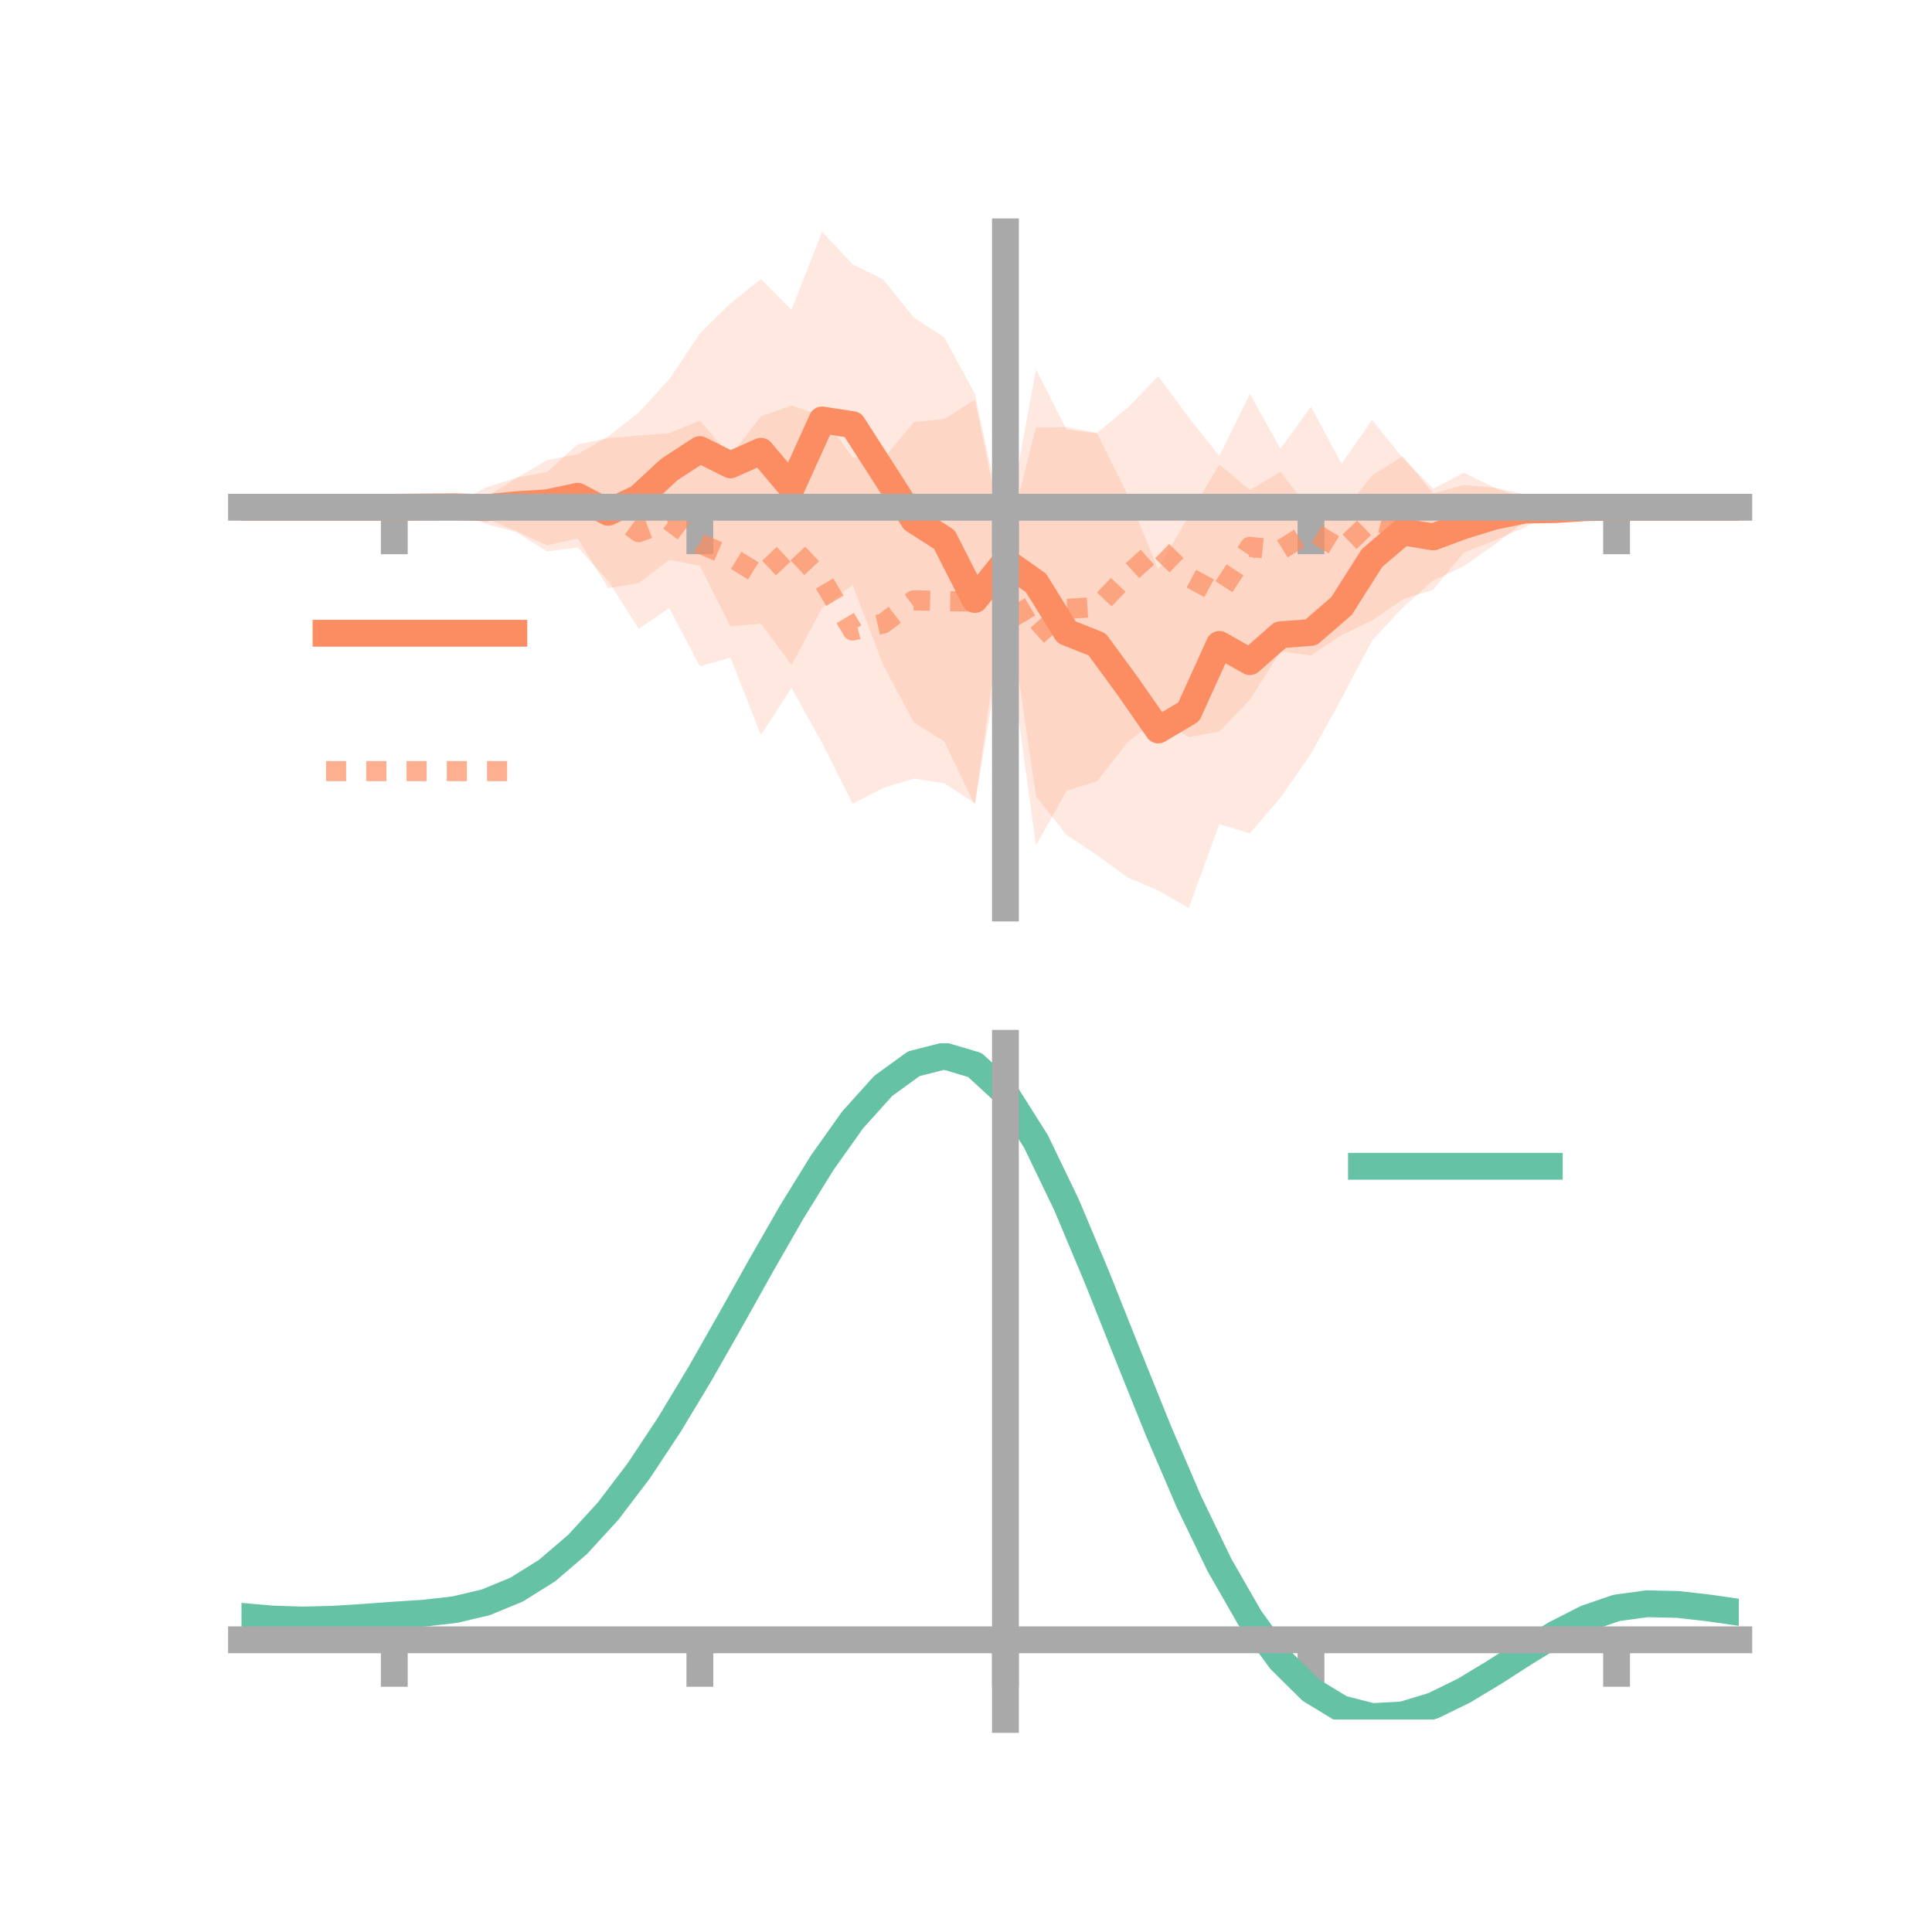 <?xml version="1.0" encoding="utf-8" standalone="no"?>
<!DOCTYPE svg PUBLIC "-//W3C//DTD SVG 1.1//EN"
  "http://www.w3.org/Graphics/SVG/1.1/DTD/svg11.dtd">
<!-- Created with matplotlib (https://matplotlib.org/) -->
<svg height="144pt" version="1.1" viewBox="0 0 144 144" width="144pt" xmlns="http://www.w3.org/2000/svg" xmlns:xlink="http://www.w3.org/1999/xlink">
 <defs>
  <style type="text/css">*{stroke-linecap:butt;stroke-linejoin:round;}</style>
 </defs>
 <g id="figure_1">
  <g id="patch_1">
   <path d="M 0 144 
L 144 144 
L 144 0 
L 0 0 
z
" style="fill:none;"/>
  </g>
  <g id="axes_1">
   <g id="patch_2">
    <path d="M 18 67.68 
L 129.6 67.68 
L 129.6 17.28 
L 18 17.28 
z
" style="fill:none;"/>
   </g>
   <g id="PolyCollection_1">
    <path clip-path="url(#p472b198dee)" d="M 18 37.806 
L 18 37.806 
L 20.278 37.806 
L 22.555 37.806 
L 24.833 37.806 
L 27.11 37.806 
L 29.388 37.806 
L 31.665 37.264 
L 33.943 37.133 
L 36.22 37.04 
L 38.498 35.644 
L 40.776 34.294 
L 43.053 33.85 
L 45.331 32.532 
L 47.608 30.742 
L 49.886 28.259 
L 52.163 24.852 
L 54.441 22.615 
L 56.718 20.796 
L 58.996 23.1 
L 61.273 17.28 
L 63.551 19.71 
L 65.829 20.825 
L 68.106 23.663 
L 70.384 25.153 
L 72.661 29.356 
L 74.939 39.943 
L 77.216 27.533 
L 79.494 32.012 
L 81.771 32.307 
L 84.049 36.869 
L 86.327 42.445 
L 88.604 38.435 
L 90.882 34.63 
L 93.159 36.521 
L 95.437 35.166 
L 97.714 38.099 
L 99.992 38.269 
L 102.269 35.434 
L 104.547 33.996 
L 106.824 36.775 
L 109.102 36.149 
L 111.38 36.348 
L 113.657 37.187 
L 115.935 37.314 
L 118.212 37.366 
L 120.49 37.806 
L 122.767 37.806 
L 125.045 37.806 
L 127.322 37.806 
L 129.6 37.806 
L 129.6 37.806 
L 129.6 37.806 
L 127.322 37.806 
L 125.045 37.806 
L 122.767 37.806 
L 120.49 37.806 
L 118.212 38.313 
L 115.935 38.647 
L 113.657 38.849 
L 111.38 40.608 
L 109.102 42.197 
L 106.824 43.263 
L 104.547 45.295 
L 102.269 47.731 
L 99.992 52.063 
L 97.714 56.18 
L 95.437 59.46 
L 93.159 62.108 
L 90.882 61.433 
L 88.604 67.68 
L 86.327 66.372 
L 84.049 65.399 
L 81.771 63.747 
L 79.494 62.231 
L 77.216 59.36 
L 74.939 43.752 
L 72.661 60.006 
L 70.384 55.27 
L 68.106 53.838 
L 65.829 49.566 
L 63.551 43.594 
L 61.273 45.325 
L 58.996 49.563 
L 56.718 46.478 
L 54.441 46.684 
L 52.163 42.17 
L 49.886 41.729 
L 47.608 43.467 
L 45.331 43.836 
L 43.053 40.128 
L 40.776 40.652 
L 38.498 39.589 
L 36.22 38.64 
L 33.943 38.409 
L 31.665 38.309 
L 29.388 37.806 
L 27.11 37.806 
L 24.833 37.806 
L 22.555 37.806 
L 20.278 37.806 
L 18 37.806 
z
" style="fill:#fc8d62;fill-opacity:0.2;"/>
   </g>
   <g id="PolyCollection_2">
    <path clip-path="url(#p472b198dee)" d="M 18 37.806 
L 18 37.806 
L 20.278 37.806 
L 22.555 37.806 
L 24.833 37.806 
L 27.11 37.806 
L 29.388 37.806 
L 31.665 37.496 
L 33.943 37.562 
L 36.22 36.333 
L 38.498 35.609 
L 40.776 35.172 
L 43.053 33.116 
L 45.331 32.664 
L 47.608 32.464 
L 49.886 32.286 
L 52.163 31.35 
L 54.441 33.988 
L 56.718 31.026 
L 58.996 30.232 
L 61.273 30.988 
L 63.551 34.084 
L 65.829 34.217 
L 68.106 31.461 
L 70.384 31.224 
L 72.661 29.799 
L 74.939 40.807 
L 77.216 31.861 
L 79.494 31.828 
L 81.771 32.256 
L 84.049 30.393 
L 86.327 28.043 
L 88.604 31.12 
L 90.882 33.992 
L 93.159 29.356 
L 95.437 33.448 
L 97.714 30.309 
L 99.992 34.563 
L 102.269 31.296 
L 104.547 34.143 
L 106.824 36.422 
L 109.102 35.229 
L 111.38 36.348 
L 113.657 36.838 
L 115.935 37.559 
L 118.212 37.411 
L 120.49 37.806 
L 122.767 37.806 
L 125.045 37.806 
L 127.322 37.806 
L 129.6 37.806 
L 129.6 37.806 
L 129.6 37.806 
L 127.322 37.806 
L 125.045 37.806 
L 122.767 37.806 
L 120.49 37.806 
L 118.212 38.11 
L 115.935 38.069 
L 113.657 39.305 
L 111.38 40.282 
L 109.102 41.186 
L 106.824 43.951 
L 104.547 44.678 
L 102.269 46.247 
L 99.992 47.336 
L 97.714 48.853 
L 95.437 48.55 
L 93.159 52.161 
L 90.882 54.522 
L 88.604 54.935 
L 86.327 53.546 
L 84.049 55.321 
L 81.771 58.22 
L 79.494 58.944 
L 77.216 63.018 
L 74.939 46.421 
L 72.661 59.884 
L 70.384 58.376 
L 68.106 58.031 
L 65.829 58.735 
L 63.551 59.908 
L 61.273 55.369 
L 58.996 51.267 
L 56.718 54.793 
L 54.441 49.006 
L 52.163 49.673 
L 49.886 45.319 
L 47.608 46.866 
L 45.331 43.294 
L 43.053 40.808 
L 40.776 41.102 
L 38.498 39.669 
L 36.22 39.05 
L 33.943 38.103 
L 31.665 38.227 
L 29.388 37.806 
L 27.11 37.806 
L 24.833 37.806 
L 22.555 37.806 
L 20.278 37.806 
L 18 37.806 
z
" style="fill:#fc8d62;fill-opacity:0.2;"/>
   </g>
   <g id="matplotlib.axis_1">
    <g id="xtick_1">
     <g id="line2d_1">
      <defs>
       <path d="M 0 0 
L 0 3.5 
" id="mf62b2baa1e" style="stroke:#a9a9a9;stroke-width:2;"/>
      </defs>
      <g>
       <use style="fill:#a9a9a9;stroke:#a9a9a9;stroke-width:2;" x="29.388" xlink:href="#mf62b2baa1e" y="37.806"/>
      </g>
     </g>
    </g>
    <g id="xtick_2">
     <g id="line2d_2">
      <g>
       <use style="fill:#a9a9a9;stroke:#a9a9a9;stroke-width:2;" x="52.163" xlink:href="#mf62b2baa1e" y="37.806"/>
      </g>
     </g>
    </g>
    <g id="xtick_3">
     <g id="line2d_3">
      <g>
       <use style="fill:#a9a9a9;stroke:#a9a9a9;stroke-width:2;" x="74.939" xlink:href="#mf62b2baa1e" y="37.806"/>
      </g>
     </g>
    </g>
    <g id="xtick_4">
     <g id="line2d_4">
      <g>
       <use style="fill:#a9a9a9;stroke:#a9a9a9;stroke-width:2;" x="97.714" xlink:href="#mf62b2baa1e" y="37.806"/>
      </g>
     </g>
    </g>
    <g id="xtick_5">
     <g id="line2d_5">
      <g>
       <use style="fill:#a9a9a9;stroke:#a9a9a9;stroke-width:2;" x="120.49" xlink:href="#mf62b2baa1e" y="37.806"/>
      </g>
     </g>
    </g>
   </g>
   <g id="matplotlib.axis_2"/>
   <g id="line2d_6">
    <path clip-path="url(#p472b198dee)" d="M 18 37.806 
L 20.278 37.806 
L 22.555 37.806 
L 24.833 37.806 
L 27.11 37.806 
L 29.388 37.806 
L 31.665 37.786 
L 33.943 37.771 
L 36.22 37.84 
L 38.498 37.617 
L 40.776 37.473 
L 43.053 36.989 
L 45.331 38.184 
L 47.608 37.104 
L 49.886 34.994 
L 52.163 33.511 
L 54.441 34.649 
L 56.718 33.637 
L 58.996 36.332 
L 61.273 31.303 
L 63.551 31.652 
L 65.829 35.196 
L 68.106 38.751 
L 70.384 40.211 
L 72.661 44.681 
L 74.939 41.848 
L 77.216 43.446 
L 79.494 47.121 
L 81.771 48.027 
L 84.049 51.134 
L 86.327 54.408 
L 88.604 53.057 
L 90.882 48.032 
L 93.159 49.315 
L 95.437 47.313 
L 97.714 47.139 
L 99.992 45.166 
L 102.269 41.583 
L 104.547 39.645 
L 106.824 40.019 
L 109.102 39.173 
L 111.38 38.478 
L 113.657 38.018 
L 115.935 37.981 
L 118.212 37.839 
L 120.49 37.806 
L 122.767 37.806 
L 125.045 37.806 
L 127.322 37.806 
L 129.6 37.806 
" style="fill:none;stroke:#fc8d62;stroke-linecap:square;stroke-width:2;"/>
   </g>
   <g id="line2d_7">
    <path clip-path="url(#p472b198dee)" d="M 18 37.806 
L 20.278 37.806 
L 22.555 37.806 
L 24.833 37.806 
L 27.11 37.806 
L 29.388 37.806 
L 31.665 37.862 
L 33.943 37.832 
L 36.22 37.691 
L 38.498 37.639 
L 40.776 38.137 
L 43.053 36.962 
L 45.331 37.979 
L 47.608 39.665 
L 49.886 38.802 
L 52.163 40.511 
L 54.441 41.497 
L 56.718 42.909 
L 58.996 40.75 
L 61.273 43.179 
L 63.551 46.996 
L 65.829 46.476 
L 68.106 44.746 
L 70.384 44.8 
L 72.661 44.841 
L 74.939 43.614 
L 77.216 47.439 
L 79.494 45.386 
L 81.771 45.238 
L 84.049 42.857 
L 86.327 40.795 
L 88.604 43.028 
L 90.882 44.257 
L 93.159 40.759 
L 95.437 40.999 
L 97.714 39.581 
L 99.992 40.95 
L 102.269 38.771 
L 104.547 39.41 
L 106.824 40.186 
L 109.102 38.208 
L 111.38 38.315 
L 113.657 38.072 
L 115.935 37.814 
L 118.212 37.761 
L 120.49 37.806 
L 122.767 37.806 
L 125.045 37.806 
L 127.322 37.806 
L 129.6 37.806 
" style="fill:none;stroke:#fc8d62;stroke-dasharray:1.5,1.5;stroke-dashoffset:0;stroke-opacity:0.7;stroke-width:1.5;"/>
   </g>
   <g id="patch_3">
    <path d="M 74.939 67.68 
L 74.939 17.28 
" style="fill:none;stroke:#a9a9a9;stroke-linecap:square;stroke-linejoin:miter;stroke-width:2;"/>
   </g>
   <g id="patch_4">
    <path d="M 129.6 67.68 
L 129.6 17.28 
" style="fill:none;"/>
   </g>
   <g id="patch_5">
    <path d="M 18 37.806 
L 129.6 37.806 
" style="fill:none;stroke:#a9a9a9;stroke-linecap:square;stroke-linejoin:miter;stroke-width:2;"/>
   </g>
   <g id="patch_6">
    <path d="M 18 17.28 
L 129.6 17.28 
" style="fill:none;"/>
   </g>
   <g id="legend_1">
    <g id="line2d_8">
     <path d="M 24.3 47.2 
L 38.3 47.2 
" style="fill:none;stroke:#fc8d62;stroke-linecap:square;stroke-width:2;"/>
    </g>
    <g id="line2d_9"/>
    <g id="text_1">
     <!--   -->
     <g transform="translate(43.9 49.65)scale(0.07 -0.07)">
      <defs>
       <path id="DejaVuSans-32"/>
      </defs>
      <use xlink:href="#DejaVuSans-32"/>
     </g>
    </g>
    <g id="line2d_10">
     <path d="M 24.3 57.474 
L 38.3 57.474 
" style="fill:none;stroke:#fc8d62;stroke-dasharray:1.5,1.5;stroke-dashoffset:0;stroke-opacity:0.7;stroke-width:1.5;"/>
    </g>
    <g id="line2d_11"/>
    <g id="text_2">
     <!--   -->
     <g transform="translate(43.9 59.924)scale(0.07 -0.07)">
      <use xlink:href="#DejaVuSans-32"/>
     </g>
    </g>
   </g>
  </g>
  <g id="axes_2">
   <g id="patch_7">
    <path d="M 18 128.16 
L 129.6 128.16 
L 129.6 77.76 
L 18 77.76 
z
" style="fill:none;"/>
   </g>
   <g id="PolyCollection_3">
    <path clip-path="url(#p4539303707)" d="M 18 120.511 
L 18 120.432 
L 20.278 120.644 
L 22.555 120.717 
L 24.833 120.655 
L 27.11 120.501 
L 29.388 120.326 
L 31.665 120.172 
L 33.943 119.901 
L 36.22 119.354 
L 38.498 118.403 
L 40.776 116.958 
L 43.053 114.968 
L 45.331 112.425 
L 47.608 109.361 
L 49.886 105.842 
L 52.163 101.97 
L 54.441 97.874 
L 56.718 93.709 
L 58.996 89.648 
L 61.273 85.882 
L 63.551 82.609 
L 65.829 80.032 
L 68.106 78.35 
L 70.384 77.76 
L 72.661 78.447 
L 74.939 80.577 
L 77.216 84.23 
L 79.494 89.027 
L 81.771 94.531 
L 84.049 100.334 
L 86.327 106.079 
L 88.604 111.467 
L 90.882 116.263 
L 93.159 120.299 
L 95.437 123.473 
L 97.714 125.746 
L 99.992 127.14 
L 102.269 127.726 
L 104.547 127.612 
L 106.824 126.933 
L 109.102 125.84 
L 111.38 124.493 
L 113.657 123.055 
L 115.935 121.686 
L 118.212 120.537 
L 120.49 119.761 
L 122.767 119.455 
L 125.045 119.511 
L 127.322 119.777 
L 129.6 120.118 
L 129.6 120.224 
L 129.6 120.224 
L 127.322 119.907 
L 125.045 119.66 
L 122.767 119.614 
L 120.49 119.925 
L 118.212 120.713 
L 115.935 121.89 
L 113.657 123.307 
L 111.38 124.798 
L 109.102 126.194 
L 106.824 127.326 
L 104.547 128.031 
L 102.269 128.16 
L 99.992 127.586 
L 97.714 126.214 
L 95.437 123.99 
L 93.159 120.903 
L 90.882 116.989 
L 88.604 112.344 
L 86.327 107.125 
L 84.049 101.555 
L 81.771 95.924 
L 79.494 90.579 
L 77.216 85.919 
L 74.939 82.371 
L 72.661 80.308 
L 70.384 79.648 
L 68.106 80.221 
L 65.829 81.845 
L 63.551 84.327 
L 61.273 87.47 
L 58.996 91.08 
L 56.718 94.964 
L 54.441 98.943 
L 52.163 102.851 
L 49.886 106.542 
L 47.608 109.896 
L 45.331 112.82 
L 43.053 115.253 
L 40.776 117.166 
L 38.498 118.566 
L 36.22 119.495 
L 33.943 120.03 
L 31.665 120.291 
L 29.388 120.433 
L 27.11 120.592 
L 24.833 120.728 
L 22.555 120.775 
L 20.278 120.704 
L 18 120.511 
z
" style="fill:#66c2a5;fill-opacity:0.2;"/>
   </g>
   <g id="matplotlib.axis_3">
    <g id="xtick_6">
     <g id="line2d_12">
      <g>
       <use style="fill:#a9a9a9;stroke:#a9a9a9;stroke-width:2;" x="29.388" xlink:href="#mf62b2baa1e" y="122.222"/>
      </g>
     </g>
    </g>
    <g id="xtick_7">
     <g id="line2d_13">
      <g>
       <use style="fill:#a9a9a9;stroke:#a9a9a9;stroke-width:2;" x="52.163" xlink:href="#mf62b2baa1e" y="122.222"/>
      </g>
     </g>
    </g>
    <g id="xtick_8">
     <g id="line2d_14">
      <g>
       <use style="fill:#a9a9a9;stroke:#a9a9a9;stroke-width:2;" x="74.939" xlink:href="#mf62b2baa1e" y="122.222"/>
      </g>
     </g>
    </g>
    <g id="xtick_9">
     <g id="line2d_15">
      <g>
       <use style="fill:#a9a9a9;stroke:#a9a9a9;stroke-width:2;" x="97.714" xlink:href="#mf62b2baa1e" y="122.222"/>
      </g>
     </g>
    </g>
    <g id="xtick_10">
     <g id="line2d_16">
      <g>
       <use style="fill:#a9a9a9;stroke:#a9a9a9;stroke-width:2;" x="120.49" xlink:href="#mf62b2baa1e" y="122.222"/>
      </g>
     </g>
    </g>
   </g>
   <g id="matplotlib.axis_4"/>
   <g id="line2d_17">
    <path clip-path="url(#p4539303707)" d="M 18 120.472 
L 20.278 120.674 
L 22.555 120.746 
L 24.833 120.691 
L 27.11 120.547 
L 29.388 120.38 
L 31.665 120.232 
L 33.943 119.966 
L 36.22 119.424 
L 38.498 118.484 
L 40.776 117.062 
L 43.053 115.11 
L 45.331 112.623 
L 47.608 109.629 
L 49.886 106.192 
L 52.163 102.411 
L 54.441 98.409 
L 56.718 94.337 
L 58.996 90.364 
L 61.273 86.676 
L 63.551 83.468 
L 65.829 80.938 
L 68.106 79.286 
L 70.384 78.704 
L 72.661 79.378 
L 74.939 81.474 
L 77.216 85.075 
L 79.494 89.803 
L 81.771 95.227 
L 84.049 100.945 
L 86.327 106.602 
L 88.604 111.906 
L 90.882 116.626 
L 93.159 120.601 
L 95.437 123.732 
L 97.714 125.98 
L 99.992 127.363 
L 102.269 127.943 
L 104.547 127.822 
L 106.824 127.129 
L 109.102 126.017 
L 111.38 124.645 
L 113.657 123.181 
L 115.935 121.788 
L 118.212 120.625 
L 120.49 119.843 
L 122.767 119.535 
L 125.045 119.586 
L 127.322 119.842 
L 129.6 120.171 
" style="fill:none;stroke:#66c2a5;stroke-linecap:square;stroke-width:2;"/>
   </g>
   <g id="patch_8">
    <path d="M 74.939 128.16 
L 74.939 77.76 
" style="fill:none;stroke:#a9a9a9;stroke-linecap:square;stroke-linejoin:miter;stroke-width:2;"/>
   </g>
   <g id="patch_9">
    <path d="M 129.6 128.16 
L 129.6 77.76 
" style="fill:none;"/>
   </g>
   <g id="patch_10">
    <path d="M 18 122.222 
L 129.6 122.222 
" style="fill:none;stroke:#a9a9a9;stroke-linecap:square;stroke-linejoin:miter;stroke-width:2;"/>
   </g>
   <g id="patch_11">
    <path d="M 18 77.76 
L 129.6 77.76 
" style="fill:none;"/>
   </g>
   <g id="legend_2">
    <g id="line2d_18">
     <path d="M 101.475 86.929 
L 115.475 86.929 
" style="fill:none;stroke:#66c2a5;stroke-linecap:square;stroke-width:2;"/>
    </g>
    <g id="line2d_19"/>
    <g id="text_3">
     <!--   -->
     <g transform="translate(121.075 89.379)scale(0.07 -0.07)">
      <use xlink:href="#DejaVuSans-32"/>
     </g>
    </g>
   </g>
  </g>
 </g>
 <defs>
  <clipPath id="p472b198dee">
   <rect height="50.4" width="111.6" x="18" y="17.28"/>
  </clipPath>
  <clipPath id="p4539303707">
   <rect height="50.4" width="111.6" x="18" y="77.76"/>
  </clipPath>
 </defs>
</svg>
